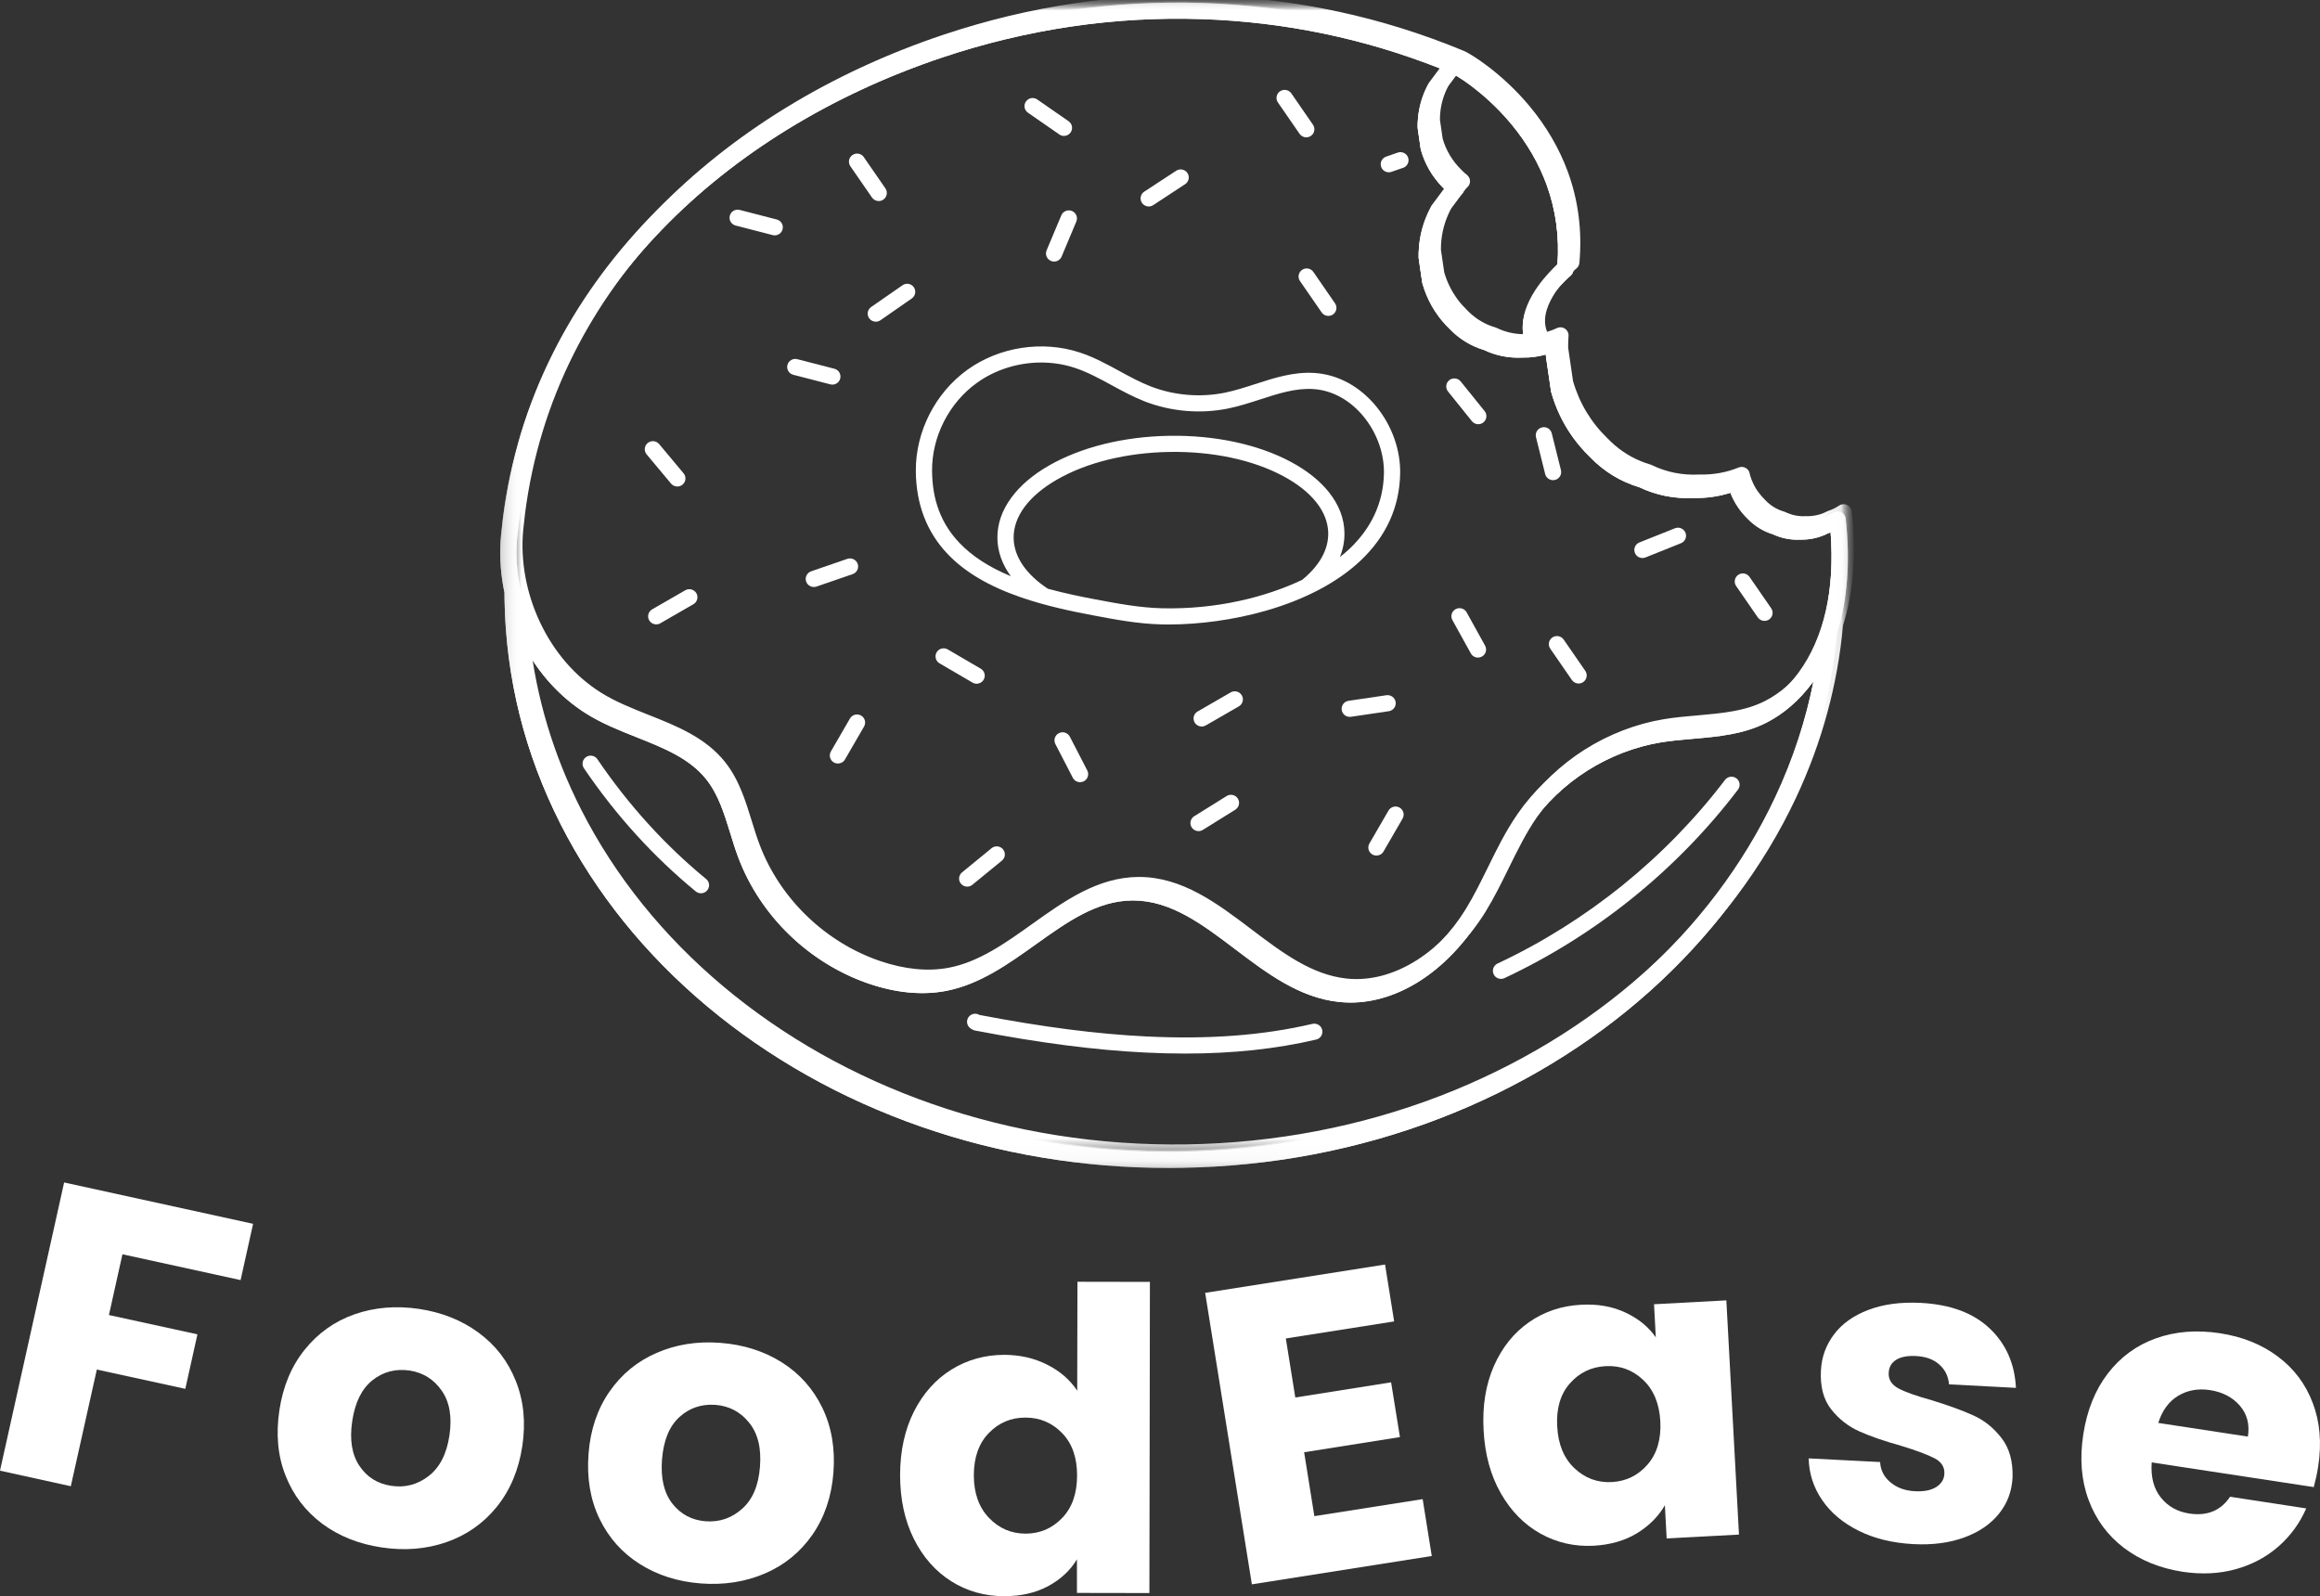 <svg width="109" height="75" viewBox="0 0 109 75" fill="none" xmlns="http://www.w3.org/2000/svg">
<rect x="0" y="0" width="109" height="75" fill="#333333" stroke="none"/>
<mask id="mask0_167_2533" style="mask-type:luminance" maskUnits="userSpaceOnUse" x="23" y="0" width="64" height="55">
<path d="M23.462 0H86.943V54.83H23.462V0Z" fill="white"/>
</mask>
<g mask="url(#mask0_167_2533)">
<path d="M23.702 27.851C23.702 27.96 23.703 28.069 23.705 28.177C23.764 31.855 24.654 35.41 26.347 38.741C27.161 40.341 28.16 41.88 29.318 43.317C30.464 44.739 31.777 46.071 33.216 47.278C34.654 48.484 36.234 49.575 37.909 50.52C39.599 51.474 41.404 52.286 43.271 52.937C46.973 54.226 50.883 54.88 54.901 54.88C55.097 54.88 55.294 54.878 55.491 54.874C59.717 54.808 63.806 54.026 67.644 52.551C69.488 51.842 71.266 50.972 72.925 49.965C74.569 48.967 76.113 47.828 77.511 46.576C78.912 45.324 80.18 43.95 81.278 42.493C82.391 41.021 83.34 39.45 84.102 37.825C85.319 35.228 86.057 32.517 86.308 29.733C86.797 28.191 86.938 26.38 86.714 24.374C86.699 24.241 86.615 24.125 86.492 24.07C86.37 24.015 86.228 24.028 86.117 24.104C85.991 24.191 85.851 24.263 85.704 24.318C85.694 24.322 85.682 24.327 85.67 24.331C85.653 24.337 85.636 24.343 85.618 24.349C85.618 24.349 85.618 24.349 85.617 24.35C85.612 24.352 85.608 24.353 85.602 24.355C85.587 24.36 85.573 24.366 85.558 24.375C85.332 24.493 85.1 24.564 84.849 24.589C84.766 24.598 84.681 24.6 84.594 24.599C84.585 24.599 84.575 24.599 84.566 24.599C84.217 24.617 83.9 24.553 83.594 24.406C83.575 24.396 83.555 24.389 83.534 24.383C83.197 24.284 82.911 24.11 82.662 23.851C82.66 23.85 82.659 23.848 82.657 23.847C82.656 23.845 82.654 23.844 82.653 23.842C82.592 23.783 82.536 23.725 82.484 23.664C82.362 23.524 82.257 23.377 82.17 23.221C82.17 23.22 82.168 23.22 82.168 23.22C82.144 23.175 82.121 23.131 82.099 23.086C82.096 23.08 82.094 23.074 82.091 23.068C82.029 22.937 81.975 22.8 81.932 22.654L81.927 22.609C81.922 22.581 81.915 22.553 81.904 22.526C81.873 22.445 81.814 22.378 81.738 22.335C81.636 22.276 81.513 22.269 81.403 22.313C80.835 22.546 80.223 22.656 79.585 22.643C79.576 22.643 79.566 22.643 79.557 22.643C78.768 22.684 78.015 22.535 77.321 22.198C77.302 22.188 77.281 22.18 77.262 22.174C76.639 21.992 76.076 21.687 75.583 21.265C75.469 21.166 75.359 21.063 75.254 20.953C75.251 20.95 75.247 20.947 75.244 20.944C74.467 20.192 73.921 19.286 73.623 18.253L73.585 17.991L73.393 16.68C73.392 16.523 73.398 16.366 73.407 16.211C73.408 16.185 73.411 16.16 73.413 16.133C73.422 16.018 73.377 15.907 73.294 15.829C73.285 15.821 73.278 15.814 73.269 15.807C73.261 15.802 73.255 15.796 73.248 15.792C73.241 15.787 73.233 15.783 73.226 15.779C73.216 15.771 73.204 15.765 73.192 15.761C73.189 15.759 73.184 15.758 73.181 15.757C73.177 15.754 73.171 15.752 73.165 15.749C73.164 15.749 73.161 15.748 73.159 15.746C73.144 15.742 73.128 15.737 73.113 15.734C73.113 15.734 73.112 15.734 73.11 15.733C73.03 15.717 72.944 15.726 72.867 15.762C72.738 15.824 72.605 15.876 72.468 15.917C72.448 15.923 72.425 15.929 72.404 15.935C72.329 15.751 72.298 15.556 72.308 15.35C72.338 14.742 72.728 14.133 73.049 13.729C73.416 13.269 73.783 12.96 73.786 12.958C73.865 12.893 73.912 12.801 73.921 12.701C74.058 11.211 73.874 9.77 73.379 8.416C72.977 7.323 72.373 6.287 71.583 5.336C70.287 3.777 68.815 2.867 68.493 2.736C68.493 2.736 68.493 2.736 68.492 2.736C64.68 1.153 60.644 0.28 56.496 0.141C52.293 -8.45641e-06 48.097 0.62 44.025 1.984C38.719 3.76 34.053 6.629 30.531 10.279C28.663 12.216 27.133 14.358 25.985 16.646C24.771 19.066 23.979 21.656 23.632 24.35C23.598 24.622 23.567 24.904 23.54 25.182C23.464 25.971 23.502 26.78 23.65 27.592C23.666 27.678 23.684 27.765 23.702 27.851ZM83.409 37.506C82.669 39.084 81.747 40.609 80.668 42.038C79.597 43.457 78.364 44.794 77.001 46.013C75.637 47.233 74.13 48.346 72.526 49.319C70.905 50.3 69.171 51.151 67.368 51.845C63.615 53.287 59.615 54.051 55.479 54.117C51.344 54.182 47.321 53.545 43.524 52.221C41.699 51.587 39.937 50.792 38.286 49.862C36.652 48.939 35.111 47.876 33.709 46.7C32.306 45.524 31.029 44.227 29.914 42.843C28.789 41.448 27.819 39.952 27.029 38.399C25.72 35.825 24.907 33.115 24.603 30.316C25.319 31.66 26.326 32.764 27.535 33.525C28.27 33.989 29.094 34.317 29.892 34.634C31.177 35.145 32.39 35.626 33.182 36.618C33.747 37.328 34.018 38.209 34.308 39.142C34.426 39.528 34.549 39.927 34.694 40.311C35.202 41.654 36.032 42.907 37.098 43.934C38.164 44.963 39.45 45.752 40.814 46.217C42.111 46.659 43.334 46.773 44.449 46.56C46.028 46.257 47.364 45.301 48.656 44.379C50.136 43.322 51.534 42.322 53.202 42.31C53.212 42.31 53.221 42.31 53.231 42.31C55.006 42.31 56.48 43.425 58.038 44.605C59.512 45.721 61.036 46.875 62.894 47.077C63.078 47.097 63.264 47.108 63.449 47.108C64.548 47.108 65.668 46.757 66.723 46.082C67.796 45.393 68.787 44.365 69.512 43.188C69.918 42.528 70.262 41.829 70.594 41.153C70.994 40.338 71.408 39.494 71.924 38.745C72.609 37.753 73.525 36.877 74.575 36.212C75.623 35.546 76.81 35.089 78.005 34.888C78.506 34.804 79.034 34.759 79.544 34.715C80.711 34.613 81.918 34.507 83 33.952C83.811 33.537 84.545 32.9 85.123 32.111C85.156 32.065 85.188 32.019 85.221 31.974C84.853 33.864 84.25 35.713 83.409 37.506ZM68.333 3.621C68.357 3.596 68.379 3.573 68.403 3.548C68.575 3.651 68.847 3.827 69.19 4.088C69.656 4.444 70.351 5.039 71.023 5.854C71.751 6.736 72.304 7.693 72.67 8.701C73.104 9.896 73.273 11.168 73.174 12.484C72.784 12.839 71.61 14.012 71.544 15.31C71.533 15.567 71.562 15.811 71.633 16.044C71.598 16.044 71.562 16.044 71.527 16.044C71.518 16.044 71.507 16.044 71.499 16.044C70.98 16.072 70.486 15.973 70.031 15.752C70.011 15.742 69.992 15.734 69.971 15.729C69.845 15.692 69.724 15.648 69.605 15.596C69.406 15.508 69.218 15.399 69.042 15.268C68.982 15.225 68.926 15.18 68.87 15.131C68.819 15.088 68.77 15.044 68.723 14.997C68.699 14.975 68.675 14.95 68.653 14.926C68.65 14.923 68.647 14.92 68.644 14.918C68.483 14.761 68.337 14.597 68.207 14.423C67.921 14.039 67.707 13.609 67.571 13.141L67.56 13.069L67.417 12.082C67.412 11.501 67.529 10.943 67.762 10.419C67.769 10.403 67.777 10.387 67.784 10.37C67.786 10.366 67.787 10.362 67.789 10.359C67.823 10.285 67.86 10.213 67.897 10.141L68.29 9.614L68.573 9.233C68.581 9.225 68.587 9.218 68.594 9.21C68.595 9.209 68.595 9.209 68.595 9.207C68.597 9.207 68.597 9.207 68.597 9.206C68.621 9.182 68.646 9.156 68.672 9.129C68.711 9.091 68.739 9.046 68.758 8.997C68.772 8.96 68.781 8.922 68.782 8.882C68.784 8.869 68.784 8.856 68.782 8.841C68.781 8.814 68.776 8.788 68.77 8.763C68.75 8.686 68.704 8.619 68.641 8.567C68.557 8.499 68.474 8.424 68.397 8.343C68.395 8.342 68.392 8.34 68.391 8.338C68.389 8.336 68.389 8.336 68.388 8.335C67.964 7.924 67.664 7.431 67.5 6.867L67.457 6.571L67.371 5.982C67.368 5.519 67.457 5.074 67.636 4.655C67.648 4.627 67.661 4.599 67.673 4.571C67.703 4.507 67.734 4.444 67.768 4.382L68.333 3.621ZM24.299 25.253C24.326 24.983 24.356 24.711 24.39 24.446C24.726 21.837 25.493 19.326 26.669 16.984C27.782 14.766 29.266 12.686 31.083 10.805C34.518 7.241 39.079 4.44 44.27 2.701C48.254 1.367 52.36 0.761 56.471 0.898C60.338 1.027 64.106 1.809 67.679 3.225L67.136 3.954C67.126 3.967 67.117 3.983 67.108 3.998C66.895 4.39 66.749 4.802 66.672 5.23C66.665 5.273 66.657 5.315 66.65 5.358C66.619 5.573 66.604 5.792 66.607 6.016C66.607 6.032 66.609 6.049 66.612 6.065L66.748 7.001C66.749 7.017 66.754 7.033 66.758 7.05C66.945 7.706 67.28 8.286 67.753 8.776C67.784 8.809 67.817 8.841 67.85 8.873C67.859 8.881 67.866 8.89 67.873 8.897L67.267 9.712C67.257 9.727 67.248 9.742 67.239 9.758C67.139 9.941 67.052 10.127 66.978 10.317C66.754 10.889 66.646 11.492 66.653 12.116C66.653 12.132 66.654 12.149 66.657 12.165L66.819 13.275C66.821 13.291 66.825 13.307 66.829 13.323C66.858 13.426 66.89 13.526 66.926 13.625C67.173 14.32 67.569 14.934 68.106 15.455C68.563 15.927 69.107 16.261 69.725 16.447C70.286 16.713 70.891 16.833 71.525 16.802C71.906 16.808 72.275 16.76 72.63 16.659C72.63 16.678 72.63 16.696 72.631 16.713C72.631 16.73 72.633 16.747 72.634 16.763L72.871 18.387C72.873 18.403 72.877 18.419 72.882 18.436C73.09 19.167 73.408 19.843 73.831 20.452C73.917 20.574 74.006 20.695 74.098 20.811C74.145 20.87 74.193 20.928 74.242 20.985C74.387 21.157 74.543 21.322 74.707 21.481C75.358 22.155 76.133 22.629 77.014 22.893C77.815 23.274 78.679 23.446 79.584 23.401C80.177 23.411 80.752 23.33 81.299 23.156C81.479 23.619 81.753 24.029 82.115 24.38C82.447 24.723 82.841 24.964 83.288 25.101C83.695 25.292 84.133 25.379 84.592 25.357C85.051 25.363 85.487 25.264 85.887 25.06C85.927 25.045 85.968 25.03 86.008 25.015C86.22 27.736 85.704 30.026 84.505 31.665C83.996 32.359 83.356 32.917 82.65 33.279C81.701 33.765 80.62 33.859 79.477 33.959C78.952 34.005 78.408 34.052 77.877 34.141C76.583 34.357 75.299 34.853 74.163 35.573C73.029 36.293 72.037 37.242 71.295 38.317C70.747 39.112 70.32 39.98 69.908 40.821C69.583 41.482 69.248 42.163 68.861 42.792C68.194 43.875 67.288 44.817 66.308 45.446C65.225 46.139 64.075 46.444 62.977 46.325C61.331 46.145 59.956 45.104 58.501 44.002C56.91 42.798 55.264 41.552 53.231 41.552C53.22 41.552 53.208 41.552 53.196 41.552C51.285 41.566 49.722 42.683 48.209 43.763C46.985 44.639 45.718 45.544 44.304 45.815C43.322 46.004 42.231 45.898 41.061 45.5C39.803 45.072 38.616 44.342 37.63 43.391C36.644 42.44 35.878 41.283 35.411 40.046C35.273 39.683 35.153 39.294 35.037 38.92C34.74 37.961 34.435 36.968 33.781 36.148C32.863 34.997 31.498 34.454 30.175 33.93C29.41 33.625 28.62 33.312 27.944 32.885C26.735 32.124 25.748 30.982 25.087 29.58C24.443 28.216 24.163 26.679 24.299 25.253Z" fill="white"/>
</g>
<mask id="mask1_167_2533" style="mask-type:luminance" maskUnits="userSpaceOnUse" x="23" y="0" width="64" height="55">
<path d="M23.462 0H86.943V54.83H23.462V0Z" fill="white"/>
</mask>
<g mask="url(#mask1_167_2533)">
<path d="M23.702 27.851C23.702 27.96 23.703 28.069 23.705 28.177C23.764 31.855 24.654 35.41 26.347 38.741C27.161 40.341 28.16 41.88 29.318 43.317C30.464 44.739 31.777 46.071 33.216 47.278C34.654 48.484 36.234 49.575 37.909 50.52C39.599 51.474 41.404 52.286 43.271 52.937C46.973 54.226 50.883 54.88 54.901 54.88C55.097 54.88 55.294 54.878 55.491 54.874C59.717 54.808 63.806 54.026 67.644 52.551C69.488 51.842 71.266 50.972 72.925 49.965C74.569 48.967 76.113 47.828 77.511 46.576C78.912 45.324 80.18 43.95 81.278 42.493C82.391 41.021 83.34 39.45 84.102 37.825C85.319 35.228 86.057 32.517 86.308 29.733C86.797 28.191 86.938 26.38 86.714 24.374C86.699 24.241 86.615 24.125 86.492 24.07C86.37 24.015 86.228 24.028 86.117 24.104C85.991 24.191 85.851 24.263 85.704 24.318C85.694 24.322 85.682 24.327 85.67 24.331C85.653 24.337 85.636 24.343 85.618 24.349C85.618 24.349 85.618 24.349 85.617 24.35C85.612 24.352 85.608 24.353 85.602 24.355C85.587 24.36 85.573 24.366 85.558 24.375C85.332 24.493 85.1 24.564 84.849 24.589C84.766 24.598 84.681 24.6 84.594 24.599C84.585 24.599 84.575 24.599 84.566 24.599C84.217 24.617 83.9 24.553 83.594 24.406C83.575 24.396 83.555 24.389 83.534 24.383C83.197 24.284 82.911 24.11 82.662 23.851C82.66 23.85 82.659 23.848 82.657 23.847C82.656 23.845 82.654 23.844 82.653 23.842C82.592 23.783 82.536 23.725 82.484 23.664C82.362 23.524 82.257 23.377 82.17 23.221C82.17 23.22 82.168 23.22 82.168 23.22C82.144 23.175 82.121 23.131 82.099 23.086C82.096 23.08 82.094 23.074 82.091 23.068C82.029 22.937 81.975 22.8 81.932 22.654L81.927 22.609C81.922 22.581 81.915 22.553 81.904 22.526C81.873 22.445 81.814 22.378 81.738 22.335C81.636 22.276 81.513 22.269 81.403 22.313C80.835 22.546 80.223 22.656 79.585 22.643C79.576 22.643 79.566 22.643 79.557 22.643C78.768 22.684 78.015 22.535 77.321 22.198C77.302 22.188 77.281 22.18 77.262 22.174C76.639 21.992 76.076 21.687 75.583 21.265C75.469 21.166 75.359 21.063 75.254 20.953C75.251 20.95 75.247 20.947 75.244 20.944C74.467 20.192 73.921 19.286 73.623 18.253L73.585 17.991L73.393 16.68C73.392 16.523 73.398 16.366 73.407 16.211C73.408 16.185 73.411 16.16 73.413 16.133C73.422 16.018 73.377 15.907 73.294 15.829C73.285 15.821 73.278 15.814 73.269 15.807C73.261 15.802 73.255 15.796 73.248 15.792C73.241 15.787 73.233 15.783 73.226 15.779C73.216 15.771 73.204 15.765 73.192 15.761C73.189 15.759 73.184 15.758 73.181 15.757C73.177 15.754 73.171 15.752 73.165 15.749C73.164 15.749 73.161 15.748 73.159 15.746C73.144 15.742 73.128 15.737 73.113 15.734C73.113 15.734 73.112 15.734 73.11 15.733C73.03 15.717 72.944 15.726 72.867 15.762C72.738 15.824 72.605 15.876 72.468 15.917C72.448 15.923 72.425 15.929 72.404 15.935C72.329 15.751 72.298 15.556 72.308 15.35C72.338 14.742 72.728 14.133 73.049 13.729C73.416 13.269 73.783 12.96 73.786 12.958C73.865 12.893 73.912 12.801 73.921 12.701C74.058 11.211 73.874 9.77 73.379 8.416C72.977 7.323 72.373 6.287 71.583 5.336C70.287 3.777 68.815 2.867 68.493 2.736C68.493 2.736 68.493 2.736 68.492 2.736C64.68 1.153 60.644 0.28 56.496 0.141C52.293 -8.45641e-06 48.097 0.62 44.025 1.984C38.719 3.76 34.053 6.629 30.531 10.279C28.663 12.216 27.133 14.358 25.985 16.646C24.771 19.066 23.979 21.656 23.632 24.35C23.598 24.622 23.567 24.904 23.54 25.182C23.464 25.971 23.502 26.78 23.65 27.592C23.666 27.678 23.684 27.765 23.702 27.851ZM83.409 37.506C82.669 39.084 81.747 40.609 80.668 42.038C79.597 43.457 78.364 44.794 77.001 46.013C75.637 47.233 74.13 48.346 72.526 49.319C70.905 50.3 69.171 51.151 67.368 51.845C63.615 53.287 59.615 54.051 55.479 54.117C51.344 54.182 47.321 53.545 43.524 52.221C41.699 51.587 39.937 50.792 38.286 49.862C36.652 48.939 35.111 47.876 33.709 46.7C32.306 45.524 31.029 44.227 29.914 42.843C28.789 41.448 27.819 39.952 27.029 38.399C25.72 35.825 24.907 33.115 24.603 30.316C25.319 31.66 26.326 32.764 27.535 33.525C28.27 33.989 29.094 34.317 29.892 34.634C31.177 35.145 32.39 35.626 33.182 36.618C33.747 37.328 34.018 38.209 34.308 39.142C34.426 39.528 34.549 39.927 34.694 40.311C35.202 41.654 36.032 42.907 37.098 43.934C38.164 44.963 39.45 45.752 40.814 46.217C42.111 46.659 43.334 46.773 44.449 46.56C46.028 46.257 47.364 45.301 48.656 44.379C50.136 43.322 51.534 42.322 53.202 42.31C53.212 42.31 53.221 42.31 53.231 42.31C55.006 42.31 56.48 43.425 58.038 44.605C59.512 45.721 61.036 46.875 62.894 47.077C63.078 47.097 63.264 47.108 63.449 47.108C64.548 47.108 65.668 46.757 66.723 46.082C67.796 45.393 68.787 44.365 69.512 43.188C69.918 42.528 70.262 41.829 70.594 41.153C70.994 40.338 71.408 39.494 71.924 38.745C72.609 37.753 73.525 36.877 74.575 36.212C75.623 35.546 76.81 35.089 78.005 34.888C78.506 34.804 79.034 34.759 79.544 34.715C80.711 34.613 81.918 34.507 83 33.952C83.811 33.537 84.545 32.9 85.123 32.111C85.156 32.065 85.188 32.019 85.221 31.974C84.853 33.864 84.25 35.713 83.409 37.506ZM68.333 3.621C68.357 3.596 68.379 3.573 68.403 3.548C68.575 3.651 68.847 3.827 69.19 4.088C69.656 4.444 70.351 5.039 71.023 5.854C71.751 6.736 72.304 7.693 72.67 8.701C73.104 9.896 73.273 11.168 73.174 12.484C72.784 12.839 71.61 14.012 71.544 15.31C71.533 15.567 71.562 15.811 71.633 16.044C71.598 16.044 71.562 16.044 71.527 16.044C71.518 16.044 71.507 16.044 71.499 16.044C70.98 16.072 70.486 15.973 70.031 15.752C70.011 15.742 69.992 15.734 69.971 15.729C69.845 15.692 69.724 15.648 69.605 15.596C69.406 15.508 69.218 15.399 69.042 15.268C68.982 15.225 68.926 15.18 68.87 15.131C68.819 15.088 68.77 15.044 68.723 14.997C68.699 14.975 68.675 14.95 68.653 14.926C68.65 14.923 68.647 14.92 68.644 14.918C68.483 14.761 68.337 14.597 68.207 14.423C67.921 14.039 67.707 13.609 67.571 13.141L67.56 13.069L67.417 12.082C67.412 11.501 67.529 10.943 67.762 10.419C67.769 10.403 67.777 10.387 67.784 10.37C67.786 10.366 67.787 10.362 67.789 10.359C67.823 10.285 67.86 10.213 67.897 10.141L68.29 9.614L68.573 9.233C68.581 9.225 68.587 9.218 68.594 9.21C68.595 9.209 68.595 9.209 68.595 9.207C68.597 9.207 68.597 9.207 68.597 9.206C68.621 9.182 68.646 9.156 68.672 9.129C68.711 9.091 68.739 9.046 68.758 8.997C68.772 8.96 68.781 8.922 68.782 8.882C68.784 8.869 68.784 8.856 68.782 8.841C68.781 8.814 68.776 8.788 68.77 8.763C68.75 8.686 68.704 8.619 68.641 8.567C68.557 8.499 68.474 8.424 68.397 8.343C68.395 8.342 68.392 8.34 68.391 8.338C68.389 8.336 68.389 8.336 68.388 8.335C67.964 7.924 67.664 7.431 67.5 6.867L67.457 6.571L67.371 5.982C67.368 5.519 67.457 5.074 67.636 4.655C67.648 4.627 67.661 4.599 67.673 4.571C67.703 4.507 67.734 4.444 67.768 4.382L68.333 3.621ZM24.299 25.253C24.326 24.983 24.356 24.711 24.39 24.446C24.726 21.837 25.493 19.326 26.669 16.984C27.782 14.766 29.266 12.686 31.083 10.805C34.518 7.241 39.079 4.44 44.27 2.701C48.254 1.367 52.36 0.761 56.471 0.898C60.338 1.027 64.106 1.809 67.679 3.225L67.136 3.954C67.126 3.967 67.117 3.983 67.108 3.998C66.895 4.39 66.749 4.802 66.672 5.23C66.665 5.273 66.657 5.315 66.65 5.358C66.619 5.573 66.604 5.792 66.607 6.016C66.607 6.032 66.609 6.049 66.612 6.065L66.748 7.001C66.749 7.017 66.754 7.033 66.758 7.05C66.945 7.706 67.28 8.286 67.753 8.776C67.784 8.809 67.817 8.841 67.85 8.873C67.859 8.881 67.866 8.89 67.873 8.897L67.267 9.712C67.257 9.727 67.248 9.742 67.239 9.758C67.139 9.941 67.052 10.127 66.978 10.317C66.754 10.889 66.646 11.492 66.653 12.116C66.653 12.132 66.654 12.149 66.657 12.165L66.819 13.275C66.821 13.291 66.825 13.307 66.829 13.323C66.858 13.426 66.89 13.526 66.926 13.625C67.173 14.32 67.569 14.934 68.106 15.455C68.563 15.927 69.107 16.261 69.725 16.447C70.286 16.713 70.891 16.833 71.525 16.802C71.906 16.808 72.275 16.76 72.63 16.659C72.63 16.678 72.63 16.696 72.631 16.713C72.631 16.73 72.633 16.747 72.634 16.763L72.871 18.387C72.873 18.403 72.877 18.419 72.882 18.436C73.09 19.167 73.408 19.843 73.831 20.452C73.917 20.574 74.006 20.695 74.098 20.811C74.145 20.87 74.193 20.928 74.242 20.985C74.387 21.157 74.543 21.322 74.707 21.481C75.358 22.155 76.133 22.629 77.014 22.893C77.815 23.274 78.679 23.446 79.584 23.401C80.177 23.411 80.752 23.33 81.299 23.156C81.479 23.619 81.753 24.029 82.115 24.38C82.447 24.723 82.841 24.964 83.288 25.101C83.695 25.292 84.133 25.379 84.592 25.357C85.051 25.363 85.487 25.264 85.887 25.06C85.927 25.045 85.968 25.03 86.008 25.015C86.22 27.736 85.704 30.026 84.505 31.665C83.996 32.359 83.356 32.917 82.65 33.279C81.701 33.765 80.62 33.859 79.477 33.959C78.952 34.005 78.408 34.052 77.877 34.141C76.583 34.357 75.299 34.853 74.163 35.573C73.029 36.293 72.037 37.242 71.295 38.317C70.747 39.112 70.32 39.98 69.908 40.821C69.583 41.482 69.248 42.163 68.861 42.792C68.194 43.875 67.288 44.817 66.308 45.446C65.225 46.139 64.075 46.444 62.977 46.325C61.331 46.145 59.956 45.104 58.501 44.002C56.91 42.798 55.264 41.552 53.231 41.552C53.22 41.552 53.208 41.552 53.196 41.552C51.285 41.566 49.722 42.683 48.209 43.763C46.985 44.639 45.718 45.544 44.304 45.815C43.322 46.004 42.231 45.898 41.061 45.5C39.803 45.072 38.616 44.342 37.63 43.391C36.644 42.44 35.878 41.283 35.411 40.046C35.273 39.683 35.153 39.294 35.037 38.92C34.74 37.961 34.435 36.968 33.781 36.148C32.863 34.997 31.498 34.454 30.175 33.93C29.41 33.625 28.62 33.312 27.944 32.885C26.735 32.124 25.748 30.982 25.087 29.58C24.443 28.216 24.163 26.679 24.299 25.253Z" fill="white"/>
<mask id="mask2_167_2533" style="mask-type:luminance" maskUnits="userSpaceOnUse" x="23" y="-1" width="64" height="56">
<path d="M23.459 -0.063H86.94V54.767H23.459V-0.063Z" fill="white"/>
</mask>
<g mask="url(#mask2_167_2533)">
<path d="M23.699 27.787C23.699 27.896 23.701 28.005 23.702 28.114C23.762 31.791 24.651 35.346 26.344 38.677C27.158 40.278 28.158 41.817 29.316 43.254C30.462 44.676 31.774 46.008 33.214 47.215C34.652 48.421 36.231 49.511 37.907 50.456C39.597 51.41 41.401 52.223 43.268 52.874C46.971 54.163 50.88 54.817 54.899 54.817C55.094 54.817 55.291 54.815 55.489 54.811C59.714 54.745 63.804 53.963 67.641 52.488C69.486 51.778 71.263 50.908 72.922 49.902C74.567 48.904 76.11 47.764 77.508 46.513C78.91 45.26 80.177 43.887 81.276 42.43C82.388 40.958 83.337 39.387 84.099 37.762C85.317 35.165 86.055 32.454 86.305 29.67C86.795 28.127 86.936 26.317 86.712 24.311C86.697 24.178 86.612 24.062 86.489 24.007C86.368 23.951 86.225 23.965 86.114 24.041C85.988 24.128 85.849 24.2 85.702 24.255C85.692 24.259 85.68 24.263 85.668 24.268C85.65 24.274 85.634 24.28 85.616 24.285C85.616 24.285 85.616 24.285 85.615 24.287C85.61 24.288 85.606 24.29 85.6 24.291C85.585 24.297 85.57 24.303 85.555 24.312C85.33 24.43 85.097 24.5 84.847 24.525C84.763 24.534 84.679 24.537 84.591 24.536C84.582 24.536 84.572 24.536 84.563 24.536C84.215 24.553 83.897 24.49 83.592 24.343C83.573 24.333 83.552 24.325 83.531 24.319C83.195 24.221 82.909 24.047 82.659 23.788C82.658 23.787 82.656 23.785 82.655 23.784C82.653 23.782 82.652 23.781 82.651 23.779C82.59 23.72 82.533 23.661 82.481 23.601C82.36 23.461 82.255 23.314 82.167 23.158C82.167 23.156 82.166 23.156 82.166 23.156C82.142 23.112 82.118 23.068 82.096 23.023C82.093 23.017 82.092 23.011 82.089 23.005C82.026 22.874 81.973 22.737 81.93 22.591L81.924 22.546C81.92 22.518 81.912 22.49 81.902 22.463C81.871 22.382 81.811 22.314 81.736 22.272C81.633 22.213 81.51 22.206 81.401 22.25C80.833 22.482 80.22 22.593 79.583 22.579C79.574 22.579 79.564 22.579 79.555 22.579C78.766 22.621 78.013 22.472 77.319 22.135C77.299 22.125 77.279 22.117 77.259 22.111C76.637 21.929 76.073 21.624 75.581 21.202C75.467 21.103 75.357 21 75.252 20.89C75.249 20.887 75.244 20.884 75.241 20.881C74.465 20.128 73.919 19.223 73.621 18.19L73.582 17.928L73.391 16.616C73.389 16.46 73.395 16.303 73.404 16.148C73.406 16.122 73.409 16.097 73.41 16.07C73.419 15.955 73.375 15.843 73.292 15.765C73.283 15.758 73.275 15.751 73.266 15.743C73.259 15.739 73.253 15.733 73.246 15.729C73.238 15.724 73.231 15.72 73.223 15.715C73.213 15.708 73.201 15.702 73.189 15.698C73.186 15.696 73.182 15.695 73.179 15.693C73.174 15.69 73.169 15.689 73.163 15.686C73.161 15.686 73.158 15.684 73.157 15.683C73.142 15.679 73.126 15.674 73.111 15.671C73.111 15.671 73.109 15.671 73.108 15.67C73.028 15.653 72.942 15.662 72.865 15.699C72.736 15.761 72.602 15.812 72.466 15.854C72.445 15.86 72.423 15.866 72.402 15.871C72.326 15.687 72.295 15.493 72.306 15.287C72.335 14.679 72.725 14.07 73.047 13.666C73.413 13.206 73.781 12.896 73.784 12.895C73.862 12.83 73.91 12.738 73.919 12.637C74.055 11.148 73.871 9.707 73.376 8.352C72.974 7.26 72.371 6.224 71.581 5.273C70.285 3.714 68.812 2.804 68.491 2.673C68.491 2.673 68.491 2.673 68.489 2.673C64.677 1.089 60.641 0.216 56.494 0.078C52.291 -0.063 48.094 0.556 44.023 1.921C38.716 3.696 34.05 6.565 30.529 10.216C28.66 12.153 27.13 14.295 25.983 16.582C24.768 19.002 23.977 21.593 23.63 24.287C23.596 24.559 23.564 24.84 23.538 25.119C23.462 25.908 23.499 26.717 23.647 27.528C23.664 27.615 23.681 27.702 23.699 27.787ZM83.407 37.442C82.667 39.02 81.745 40.545 80.665 41.975C79.595 43.394 78.361 44.73 76.998 45.949C75.634 47.169 74.128 48.282 72.524 49.255C70.903 50.237 69.168 51.088 67.365 51.781C63.612 53.224 59.612 53.988 55.477 54.054C51.342 54.119 47.319 53.482 43.522 52.158C41.697 51.524 39.935 50.729 38.283 49.799C36.649 48.876 35.109 47.813 33.706 46.637C32.303 45.461 31.027 44.164 29.912 42.78C28.786 41.385 27.817 39.889 27.026 38.336C25.717 35.761 24.905 33.051 24.601 30.253C25.317 31.597 26.324 32.701 27.532 33.462C28.267 33.926 29.092 34.254 29.89 34.571C31.175 35.081 32.388 35.563 33.18 36.555C33.745 37.264 34.016 38.146 34.305 39.079C34.424 39.465 34.547 39.864 34.692 40.248C35.199 41.591 36.029 42.843 37.096 43.871C38.162 44.9 39.447 45.689 40.811 46.154C42.109 46.595 43.332 46.71 44.447 46.497C46.026 46.194 47.362 45.238 48.653 44.315C50.133 43.258 51.531 42.259 53.199 42.247C53.21 42.247 53.219 42.247 53.229 42.247C55.004 42.247 56.478 43.361 58.036 44.542C59.51 45.658 61.034 46.812 62.892 47.014C63.076 47.034 63.261 47.044 63.446 47.044C64.545 47.044 65.666 46.694 66.72 46.018C67.794 45.33 68.784 44.302 69.509 43.124C69.915 42.465 70.26 41.766 70.592 41.09C70.992 40.275 71.406 39.431 71.922 38.682C72.607 37.69 73.523 36.814 74.573 36.148C75.621 35.483 76.807 35.025 78.002 34.825C78.503 34.741 79.031 34.696 79.541 34.651C80.708 34.55 81.915 34.444 82.998 33.889C83.809 33.474 84.543 32.836 85.121 32.047C85.153 32.002 85.186 31.956 85.219 31.91C84.851 33.801 84.247 35.65 83.407 37.442ZM68.331 3.558C68.354 3.533 68.376 3.509 68.4 3.484C68.572 3.587 68.845 3.764 69.188 4.025C69.653 4.381 70.349 4.975 71.02 5.791C71.748 6.673 72.301 7.63 72.667 8.638C73.102 9.833 73.271 11.105 73.172 12.421C72.782 12.776 71.607 13.949 71.542 15.247C71.53 15.503 71.56 15.748 71.631 15.98C71.595 15.98 71.56 15.98 71.524 15.98C71.515 15.98 71.505 15.98 71.496 15.98C70.977 16.008 70.483 15.91 70.028 15.689C70.009 15.679 69.99 15.671 69.969 15.665C69.843 15.629 69.721 15.584 69.603 15.533C69.404 15.444 69.216 15.336 69.039 15.205C68.98 15.162 68.924 15.116 68.867 15.068C68.817 15.025 68.768 14.981 68.72 14.934C68.697 14.912 68.673 14.887 68.651 14.863C68.648 14.86 68.645 14.857 68.642 14.854C68.48 14.698 68.335 14.533 68.204 14.36C67.918 13.975 67.705 13.546 67.568 13.078L67.558 13.005L67.414 12.019C67.41 11.438 67.527 10.88 67.76 10.356C67.767 10.339 67.775 10.323 67.782 10.307C67.783 10.303 67.785 10.298 67.786 10.295C67.82 10.222 67.858 10.15 67.895 10.078L68.287 9.551L68.571 9.169C68.578 9.162 68.584 9.155 68.591 9.147C68.593 9.146 68.593 9.146 68.593 9.144C68.594 9.144 68.594 9.144 68.594 9.143C68.618 9.119 68.643 9.093 68.67 9.066C68.709 9.028 68.737 8.982 68.756 8.934C68.769 8.897 68.778 8.859 68.78 8.819C68.781 8.806 68.781 8.792 68.78 8.778C68.778 8.751 68.774 8.725 68.768 8.7C68.747 8.623 68.701 8.555 68.639 8.504C68.554 8.436 68.471 8.361 68.394 8.28C68.393 8.279 68.39 8.277 68.388 8.274C68.387 8.273 68.387 8.273 68.385 8.271C67.961 7.861 67.662 7.368 67.497 6.804L67.454 6.508L67.368 5.919C67.365 5.455 67.454 5.011 67.634 4.591C67.645 4.563 67.659 4.535 67.671 4.507C67.7 4.444 67.731 4.381 67.766 4.319L68.331 3.558ZM24.297 25.189C24.323 24.92 24.353 24.648 24.387 24.383C24.724 21.774 25.49 19.263 26.666 16.921C27.78 14.703 29.264 12.623 31.08 10.741C34.516 7.178 39.077 4.376 44.267 2.638C48.252 1.304 52.357 0.698 56.469 0.835C60.336 0.964 64.103 1.746 67.677 3.162L67.134 3.891C67.124 3.904 67.115 3.92 67.106 3.935C66.892 4.326 66.747 4.738 66.67 5.167C66.662 5.21 66.655 5.252 66.648 5.295C66.617 5.51 66.602 5.729 66.605 5.953C66.605 5.969 66.606 5.985 66.609 6.001L66.746 6.938C66.747 6.954 66.751 6.97 66.756 6.986C66.943 7.643 67.278 8.223 67.751 8.713C67.782 8.745 67.814 8.778 67.847 8.81C67.856 8.817 67.863 8.826 67.871 8.834L67.264 9.649C67.254 9.664 67.245 9.679 67.236 9.695C67.137 9.877 67.049 10.064 66.975 10.254C66.751 10.825 66.643 11.429 66.651 12.053C66.651 12.069 66.652 12.085 66.655 12.101L66.817 13.211C66.818 13.228 66.823 13.244 66.827 13.26C66.855 13.363 66.888 13.463 66.923 13.562C67.171 14.257 67.567 14.87 68.104 15.392C68.56 15.864 69.105 16.198 69.723 16.384C70.283 16.65 70.888 16.769 71.523 16.738C71.904 16.744 72.273 16.697 72.627 16.596C72.627 16.615 72.627 16.632 72.629 16.65C72.629 16.666 72.63 16.684 72.632 16.7L72.869 18.324C72.871 18.34 72.875 18.356 72.879 18.372C73.087 19.104 73.406 19.78 73.828 20.389C73.914 20.511 74.003 20.632 74.095 20.748C74.143 20.807 74.19 20.864 74.239 20.922C74.384 21.094 74.54 21.259 74.705 21.418C75.356 22.092 76.131 22.566 77.012 22.83C77.812 23.211 78.677 23.383 79.581 23.337C80.174 23.348 80.75 23.267 81.297 23.093C81.476 23.555 81.751 23.966 82.112 24.316C82.445 24.659 82.839 24.901 83.285 25.038C83.693 25.229 84.13 25.316 84.59 25.294C85.048 25.3 85.484 25.201 85.884 24.997C85.924 24.982 85.966 24.967 86.006 24.952C86.218 27.673 85.702 29.963 84.502 31.601C83.994 32.296 83.353 32.854 82.648 33.216C81.699 33.702 80.618 33.796 79.475 33.896C78.95 33.942 78.406 33.989 77.875 34.077C76.58 34.294 75.296 34.79 74.16 35.51C73.026 36.23 72.034 37.179 71.293 38.254C70.744 39.048 70.317 39.917 69.905 40.757C69.58 41.418 69.245 42.1 68.858 42.728C68.191 43.812 67.285 44.754 66.305 45.383C65.223 46.076 64.072 46.38 62.975 46.261C61.329 46.082 59.953 45.041 58.499 43.938C56.908 42.734 55.262 41.489 53.229 41.489C53.217 41.489 53.205 41.489 53.193 41.489C51.282 41.502 49.719 42.62 48.207 43.7C46.982 44.576 45.716 45.481 44.302 45.752C43.32 45.94 42.229 45.834 41.059 45.437C39.8 45.009 38.614 44.279 37.628 43.328C36.642 42.377 35.875 41.22 35.408 39.983C35.27 39.62 35.15 39.231 35.035 38.857C34.738 37.897 34.433 36.905 33.779 36.085C32.861 34.934 31.495 34.391 30.173 33.867C29.408 33.562 28.617 33.249 27.941 32.822C26.733 32.061 25.745 30.918 25.084 29.517C24.441 28.152 24.16 26.616 24.297 25.189Z" fill="white"/>
<mask id="mask3_167_2533" style="mask-type:luminance" maskUnits="userSpaceOnUse" x="23" y="-1" width="65" height="56">
<path d="M23.743 -0.346H87.224V54.484H23.743V-0.346Z" fill="white"/>
</mask>
<g mask="url(#mask3_167_2533)">
<path d="M23.984 27.505C23.984 27.614 23.985 27.723 23.987 27.831C24.046 31.509 24.936 35.064 26.629 38.395C27.443 39.995 28.442 41.535 29.6 42.971C30.747 44.393 32.059 45.725 33.498 46.932C34.937 48.138 36.516 49.229 38.191 50.174C39.882 51.128 41.686 51.94 43.553 52.591C47.255 53.88 51.165 54.534 55.183 54.534C55.379 54.534 55.576 54.533 55.773 54.528C59.999 54.462 64.088 53.68 67.926 52.205C69.77 51.496 71.548 50.626 73.207 49.619C74.852 48.621 76.395 47.482 77.793 46.23C79.194 44.978 80.462 43.604 81.561 42.147C82.673 40.675 83.622 39.104 84.384 37.479C85.601 34.883 86.34 32.171 86.59 29.387C87.079 27.845 87.22 26.034 86.996 24.028C86.982 23.895 86.897 23.779 86.774 23.725C86.652 23.669 86.51 23.682 86.399 23.759C86.273 23.845 86.133 23.917 85.987 23.972C85.976 23.976 85.964 23.981 85.953 23.985C85.935 23.991 85.918 23.997 85.901 24.003C85.901 24.003 85.901 24.003 85.899 24.004C85.895 24.006 85.89 24.007 85.884 24.009C85.87 24.015 85.855 24.02 85.84 24.029C85.615 24.147 85.382 24.218 85.131 24.243C85.048 24.252 84.964 24.255 84.876 24.253C84.867 24.253 84.857 24.253 84.848 24.253C84.499 24.271 84.182 24.207 83.877 24.06C83.858 24.05 83.837 24.043 83.816 24.037C83.479 23.938 83.193 23.764 82.944 23.505C82.943 23.504 82.941 23.502 82.94 23.501C82.938 23.499 82.937 23.498 82.935 23.496C82.874 23.438 82.818 23.379 82.766 23.318C82.645 23.178 82.539 23.031 82.452 22.875C82.452 22.874 82.45 22.874 82.45 22.874C82.427 22.83 82.403 22.785 82.381 22.74C82.378 22.734 82.376 22.728 82.373 22.722C82.311 22.591 82.258 22.454 82.215 22.308L82.209 22.263C82.204 22.235 82.197 22.207 82.186 22.18C82.155 22.099 82.096 22.032 82.02 21.989C81.918 21.93 81.795 21.923 81.685 21.967C81.117 22.2 80.505 22.31 79.868 22.297C79.859 22.297 79.848 22.297 79.839 22.297C79.05 22.338 78.297 22.189 77.603 21.852C77.584 21.842 77.563 21.834 77.544 21.829C76.921 21.646 76.358 21.341 75.866 20.919C75.751 20.82 75.642 20.717 75.537 20.607C75.534 20.604 75.529 20.601 75.526 20.598C74.749 19.846 74.204 18.941 73.906 17.907L73.867 17.645L73.676 16.334C73.674 16.177 73.68 16.02 73.689 15.866C73.691 15.839 73.694 15.814 73.695 15.787C73.704 15.673 73.659 15.561 73.576 15.483C73.567 15.475 73.56 15.468 73.551 15.461C73.544 15.456 73.538 15.45 73.53 15.446C73.523 15.441 73.516 15.437 73.508 15.433C73.498 15.425 73.486 15.419 73.474 15.415C73.471 15.414 73.467 15.412 73.464 15.411C73.459 15.408 73.453 15.406 73.447 15.403C73.446 15.403 73.443 15.402 73.441 15.4C73.427 15.396 73.41 15.392 73.395 15.389C73.395 15.389 73.394 15.389 73.392 15.387C73.312 15.371 73.226 15.38 73.149 15.416C73.02 15.478 72.887 15.53 72.751 15.571C72.73 15.577 72.707 15.583 72.687 15.589C72.611 15.405 72.58 15.21 72.59 15.004C72.62 14.396 73.01 13.787 73.332 13.384C73.698 12.923 74.066 12.614 74.069 12.612C74.147 12.547 74.195 12.455 74.204 12.355C74.34 10.865 74.156 9.424 73.661 8.07C73.259 6.977 72.656 5.941 71.865 4.99C70.569 3.431 69.097 2.522 68.775 2.391C68.775 2.391 68.775 2.391 68.774 2.391C64.962 0.807 60.926 -0.066 56.779 -0.205C52.575 -0.346 48.379 0.274 44.307 1.638C39.001 3.414 34.335 6.283 30.813 9.933C28.945 11.87 27.415 14.012 26.267 16.3C25.053 18.72 24.261 21.311 23.914 24.004C23.88 24.277 23.849 24.558 23.822 24.836C23.747 25.625 23.784 26.435 23.932 27.246C23.948 27.332 23.966 27.419 23.984 27.505ZM83.691 37.16C82.951 38.738 82.029 40.263 80.95 41.692C79.879 43.111 78.646 44.448 77.283 45.667C75.919 46.887 74.413 48 72.808 48.973C71.188 49.955 69.453 50.805 67.65 51.499C63.897 52.941 59.897 53.705 55.761 53.772C51.626 53.836 47.604 53.199 43.806 51.876C41.981 51.241 40.22 50.446 38.568 49.516C36.934 48.593 35.393 47.53 33.991 46.354C32.588 45.178 31.311 43.881 30.197 42.497C29.071 41.102 28.101 39.606 27.311 38.053C26.002 35.479 25.189 32.769 24.885 29.97C25.602 31.314 26.608 32.418 27.817 33.179C28.552 33.643 29.377 33.971 30.174 34.288C31.46 34.799 32.673 35.28 33.464 36.272C34.029 36.982 34.301 37.863 34.59 38.797C34.708 39.182 34.831 39.581 34.977 39.965C35.484 41.308 36.314 42.561 37.38 43.588C38.446 44.617 39.732 45.406 41.096 45.871C42.393 46.313 43.617 46.428 44.732 46.214C46.311 45.911 47.647 44.956 48.938 44.033C50.418 42.976 51.816 41.976 53.484 41.964C53.494 41.964 53.503 41.964 53.514 41.964C55.288 41.964 56.762 43.079 58.321 44.259C59.794 45.375 61.319 46.529 63.176 46.731C63.36 46.751 63.546 46.762 63.731 46.762C64.83 46.762 65.951 46.411 67.005 45.736C68.078 45.047 69.069 44.019 69.794 42.842C70.2 42.182 70.544 41.483 70.876 40.807C71.277 39.992 71.69 39.148 72.206 38.399C72.891 37.407 73.808 36.531 74.857 35.866C75.906 35.2 77.092 34.743 78.287 34.542C78.788 34.459 79.316 34.413 79.826 34.369C80.993 34.267 82.2 34.161 83.282 33.606C84.093 33.191 84.827 32.554 85.405 31.765C85.438 31.719 85.471 31.674 85.503 31.628C85.136 33.518 84.532 35.367 83.691 37.16ZM68.615 3.275C68.639 3.25 68.661 3.227 68.685 3.202C68.857 3.305 69.13 3.481 69.472 3.742C69.938 4.098 70.633 4.693 71.305 5.508C72.033 6.39 72.586 7.347 72.952 8.355C73.386 9.551 73.556 10.822 73.456 12.138C73.066 12.493 71.892 13.666 71.827 14.965C71.815 15.221 71.844 15.465 71.916 15.698C71.88 15.698 71.844 15.698 71.809 15.698C71.8 15.698 71.79 15.698 71.781 15.698C71.262 15.726 70.768 15.627 70.313 15.406C70.294 15.396 70.274 15.389 70.254 15.383C70.127 15.346 70.006 15.302 69.887 15.25C69.689 15.162 69.5 15.053 69.324 14.922C69.265 14.879 69.208 14.834 69.152 14.785C69.102 14.742 69.053 14.698 69.005 14.651C68.981 14.629 68.958 14.604 68.935 14.58C68.933 14.578 68.93 14.575 68.927 14.572C68.765 14.415 68.62 14.251 68.489 14.077C68.203 13.693 67.989 13.263 67.853 12.795L67.843 12.723L67.699 11.736C67.694 11.155 67.811 10.597 68.044 10.073C68.052 10.057 68.059 10.041 68.067 10.024C68.068 10.02 68.07 10.016 68.071 10.013C68.105 9.939 68.142 9.867 68.179 9.795L68.572 9.268L68.855 8.887C68.863 8.879 68.869 8.872 68.876 8.865C68.878 8.863 68.878 8.863 68.878 8.862C68.879 8.862 68.879 8.862 68.879 8.86C68.903 8.837 68.928 8.81 68.955 8.784C68.993 8.745 69.021 8.7 69.041 8.651C69.054 8.614 69.063 8.576 69.064 8.536C69.066 8.523 69.066 8.51 69.064 8.495C69.063 8.469 69.058 8.442 69.053 8.417C69.032 8.341 68.986 8.273 68.924 8.221C68.839 8.154 68.756 8.078 68.679 7.998C68.677 7.996 68.674 7.995 68.673 7.992C68.671 7.99 68.671 7.99 68.67 7.989C68.246 7.578 67.946 7.085 67.782 6.521L67.739 6.225L67.653 5.636C67.65 5.173 67.739 4.728 67.918 4.309C67.93 4.281 67.944 4.253 67.955 4.225C67.985 4.161 68.016 4.098 68.05 4.036L68.615 3.275ZM24.581 24.907C24.608 24.637 24.638 24.365 24.672 24.1C25.009 21.492 25.775 18.98 26.951 16.638C28.064 14.42 29.549 12.34 31.365 10.459C34.8 6.895 39.361 4.094 44.552 2.355C48.536 1.022 52.642 0.415 56.753 0.552C60.62 0.682 64.388 1.463 67.961 2.879L67.419 3.608C67.408 3.621 67.399 3.637 67.39 3.652C67.177 4.044 67.032 4.456 66.954 4.884C66.947 4.927 66.94 4.97 66.932 5.012C66.901 5.227 66.886 5.447 66.889 5.67C66.889 5.686 66.891 5.703 66.894 5.719L67.03 6.655C67.032 6.671 67.036 6.687 67.04 6.704C67.227 7.36 67.562 7.94 68.035 8.43C68.067 8.463 68.099 8.495 68.132 8.527C68.141 8.535 68.148 8.544 68.156 8.551L67.549 9.367C67.539 9.381 67.53 9.396 67.521 9.412C67.422 9.595 67.334 9.782 67.26 9.972C67.036 10.543 66.928 11.146 66.935 11.77C66.935 11.787 66.937 11.803 66.94 11.819L67.101 12.929C67.103 12.945 67.107 12.961 67.112 12.977C67.14 13.08 67.172 13.181 67.208 13.279C67.456 13.974 67.852 14.588 68.388 15.109C68.845 15.581 69.389 15.915 70.007 16.101C70.568 16.367 71.173 16.487 71.807 16.456C72.189 16.462 72.558 16.415 72.912 16.313C72.912 16.332 72.912 16.35 72.914 16.367C72.914 16.384 72.915 16.401 72.916 16.418L73.154 18.041C73.155 18.057 73.16 18.073 73.164 18.09C73.372 18.821 73.691 19.497 74.113 20.106C74.199 20.229 74.288 20.349 74.38 20.465C74.427 20.524 74.475 20.582 74.524 20.639C74.669 20.811 74.825 20.976 74.989 21.135C75.64 21.809 76.416 22.284 77.296 22.547C78.097 22.928 78.962 23.101 79.866 23.055C80.459 23.065 81.034 22.984 81.582 22.811C81.761 23.273 82.035 23.683 82.397 24.034C82.729 24.377 83.124 24.618 83.57 24.755C83.978 24.946 84.415 25.033 84.875 25.011C85.333 25.017 85.769 24.918 86.169 24.714C86.209 24.699 86.251 24.684 86.291 24.67C86.503 27.39 85.987 29.68 84.787 31.319C84.279 32.014 83.638 32.572 82.932 32.934C81.983 33.419 80.902 33.514 79.759 33.614C79.234 33.659 78.69 33.706 78.159 33.795C76.865 34.011 75.581 34.507 74.445 35.227C73.311 35.947 72.319 36.896 71.578 37.971C71.029 38.766 70.602 39.634 70.19 40.475C69.865 41.136 69.53 41.817 69.143 42.446C68.476 43.529 67.57 44.471 66.59 45.1C65.507 45.793 64.357 46.098 63.26 45.979C61.614 45.799 60.238 44.758 58.783 43.656C57.192 42.452 55.547 41.206 53.514 41.206C53.502 41.206 53.49 41.206 53.478 41.206C51.567 41.22 50.004 42.337 48.492 43.417C47.267 44.293 46.001 45.199 44.586 45.469C43.605 45.658 42.513 45.552 41.344 45.154C40.085 44.726 38.899 43.996 37.913 43.045C36.926 42.094 36.16 40.937 35.693 39.7C35.555 39.337 35.435 38.948 35.319 38.574C35.023 37.615 34.717 36.623 34.063 35.803C33.146 34.651 31.78 34.108 30.457 33.584C29.692 33.279 28.902 32.966 28.226 32.539C27.017 31.778 26.03 30.636 25.369 29.234C24.725 27.87 24.445 26.333 24.581 24.907Z" fill="white"/>
</g>
</g>
</g>
<path d="M47.978 28.071C49.151 28.475 50.389 28.732 51.337 28.91C52.386 29.109 53.47 29.314 54.574 29.339C54.685 29.342 54.796 29.343 54.907 29.343C56.385 29.343 57.982 29.119 59.44 28.706C61.299 28.177 62.852 27.359 63.928 26.337C65.125 25.204 65.749 23.835 65.783 22.269C65.808 21.165 65.405 20.015 64.675 19.117C63.906 18.168 62.875 17.602 61.775 17.526C60.788 17.457 59.861 17.759 58.964 18.05C58.503 18.199 58.027 18.353 57.561 18.449C56.402 18.687 55.156 18.583 54.053 18.153C53.556 17.959 53.091 17.706 52.597 17.436C52.007 17.115 51.398 16.782 50.732 16.563C48.972 15.985 46.948 16.297 45.447 17.377C43.947 18.458 43.02 20.273 43.028 22.113C43.034 23.68 43.539 25.002 44.53 26.039C45.341 26.887 46.469 27.552 47.978 28.071ZM54.591 28.581C53.552 28.557 52.498 28.358 51.479 28.166C50.828 28.044 50.038 27.883 49.233 27.664C48.205 26.987 47.637 26.156 47.624 25.283C47.608 24.277 48.331 23.299 49.661 22.534C51.059 21.729 52.938 21.268 54.95 21.235C56.962 21.203 58.854 21.605 60.279 22.366C61.633 23.089 62.388 24.041 62.404 25.049C62.416 25.828 61.987 26.588 61.179 27.246C59.461 28.06 57.161 28.641 54.591 28.581ZM45.895 17.991C46.767 17.364 47.84 17.034 48.914 17.034C49.449 17.034 49.983 17.115 50.492 17.283C51.091 17.48 51.644 17.782 52.231 18.1C52.723 18.369 53.233 18.646 53.774 18.858C55.012 19.341 56.414 19.46 57.717 19.191C58.224 19.086 58.721 18.926 59.201 18.77C60.066 18.489 60.884 18.224 61.722 18.282C62.607 18.344 63.446 18.809 64.081 19.593C64.699 20.354 65.041 21.324 65.021 22.253C64.99 23.61 64.445 24.799 63.402 25.79C63.265 25.919 63.114 26.047 62.951 26.175C63.101 25.806 63.173 25.425 63.166 25.038C63.156 24.371 62.914 23.733 62.448 23.142C62.015 22.594 61.407 22.108 60.641 21.698C59.103 20.878 57.078 20.443 54.938 20.477C52.799 20.511 50.788 21.009 49.277 21.879C48.524 22.311 47.932 22.816 47.519 23.379C47.071 23.985 46.85 24.63 46.861 25.297C46.871 25.919 47.083 26.517 47.491 27.075C46.466 26.648 45.674 26.134 45.084 25.516C44.22 24.612 43.797 23.498 43.791 22.11C43.784 20.508 44.59 18.93 45.895 17.991Z" fill="white"/>
<path d="M81.581 36.571C81.412 36.446 81.173 36.478 81.046 36.646C78.249 40.322 74.553 43.305 70.358 45.275C70.169 45.363 70.087 45.59 70.177 45.778C70.241 45.915 70.379 45.996 70.522 45.996C70.576 45.996 70.633 45.984 70.685 45.959C74.99 43.938 78.785 40.875 81.655 37.102C81.783 36.934 81.749 36.697 81.581 36.571Z" fill="white"/>
<path d="M61.662 48.109C59.337 48.653 56.777 48.846 53.833 48.699C51.504 48.583 49.02 48.262 46.018 47.689C46.018 47.689 46.017 47.688 46.015 47.688C45.836 47.579 45.601 47.633 45.49 47.813C45.382 47.988 45.435 48.216 45.607 48.328L45.609 48.33C45.643 48.353 45.726 48.413 45.843 48.428C48.895 49.011 51.422 49.338 53.795 49.456C54.441 49.488 55.07 49.504 55.684 49.504C57.929 49.504 59.956 49.288 61.837 48.846C62.042 48.799 62.169 48.594 62.12 48.391C62.073 48.187 61.867 48.062 61.662 48.109Z" fill="white"/>
<path d="M33.176 41.302C31.246 39.718 29.527 37.824 28.067 35.673C27.95 35.499 27.713 35.454 27.538 35.57C27.363 35.688 27.317 35.923 27.434 36.097C28.934 38.308 30.703 40.255 32.69 41.886C32.761 41.944 32.847 41.973 32.933 41.973C33.043 41.973 33.153 41.926 33.227 41.835C33.362 41.674 33.34 41.434 33.176 41.302Z" fill="white"/>
<path d="M77.167 26.22C77.215 26.22 77.262 26.211 77.31 26.193L78.976 25.525C79.172 25.447 79.267 25.226 79.188 25.032C79.11 24.837 78.887 24.743 78.692 24.823L77.023 25.489C76.828 25.567 76.734 25.788 76.813 25.983C76.872 26.13 77.016 26.22 77.167 26.22Z" fill="white"/>
<path d="M37.875 27.327C37.93 27.483 38.078 27.581 38.237 27.581C38.277 27.581 38.32 27.574 38.362 27.561L40.061 26.976C40.26 26.907 40.365 26.692 40.297 26.493C40.227 26.296 40.009 26.192 39.81 26.259L38.111 26.844C37.912 26.913 37.807 27.128 37.875 27.327Z" fill="white"/>
<path d="M40.835 14.954C40.909 15.059 41.027 15.115 41.148 15.115C41.223 15.115 41.3 15.093 41.367 15.047L42.839 14.023C43.011 13.903 43.054 13.666 42.933 13.495C42.813 13.323 42.574 13.282 42.402 13.403L40.928 14.426C40.756 14.546 40.713 14.782 40.835 14.954Z" fill="white"/>
<path d="M53.97 9.702C54.042 9.702 54.115 9.681 54.18 9.639L55.679 8.655C55.856 8.541 55.905 8.305 55.789 8.13C55.672 7.956 55.435 7.908 55.26 8.023L53.759 9.006C53.583 9.122 53.535 9.356 53.651 9.531C53.724 9.642 53.845 9.702 53.97 9.702Z" fill="white"/>
<path d="M31.529 22.724C31.605 22.813 31.715 22.86 31.824 22.86C31.909 22.86 31.996 22.831 32.067 22.772C32.229 22.638 32.251 22.4 32.116 22.239L30.969 20.866C30.834 20.704 30.594 20.682 30.43 20.816C30.269 20.95 30.247 21.188 30.381 21.35L31.529 22.724Z" fill="white"/>
<path d="M34.561 10.597L36.302 11.046C36.334 11.055 36.366 11.059 36.398 11.059C36.567 11.059 36.723 10.946 36.767 10.775C36.821 10.572 36.698 10.366 36.493 10.313L34.754 9.864C34.549 9.811 34.342 9.933 34.288 10.136C34.235 10.338 34.358 10.546 34.561 10.597Z" fill="white"/>
<path d="M50.263 34.613C50.167 34.428 49.937 34.354 49.749 34.45C49.562 34.545 49.488 34.774 49.584 34.959L50.404 36.547C50.472 36.678 50.606 36.753 50.745 36.753C50.803 36.753 50.862 36.74 50.919 36.712C51.105 36.617 51.18 36.388 51.083 36.201L50.263 34.613Z" fill="white"/>
<path d="M65.756 37.946C65.574 37.843 65.34 37.905 65.236 38.086L64.339 39.633C64.233 39.815 64.297 40.046 64.48 40.151C64.54 40.185 64.606 40.201 64.669 40.201C64.801 40.201 64.93 40.133 65.001 40.011L65.897 38.464C66.002 38.283 65.939 38.05 65.756 37.946Z" fill="white"/>
<path d="M68.907 28.772C68.806 28.59 68.573 28.522 68.388 28.623C68.204 28.724 68.136 28.955 68.238 29.137L69.104 30.702C69.174 30.827 69.304 30.898 69.439 30.898C69.501 30.898 69.564 30.883 69.623 30.852C69.807 30.75 69.875 30.521 69.773 30.337L68.907 28.772Z" fill="white"/>
<path d="M40.454 33.621C40.271 33.517 40.039 33.58 39.933 33.761L39.038 35.308C38.932 35.489 38.995 35.721 39.177 35.826C39.238 35.86 39.303 35.876 39.367 35.876C39.5 35.876 39.628 35.808 39.699 35.686L40.595 34.139C40.7 33.957 40.638 33.725 40.454 33.621Z" fill="white"/>
<path d="M69.154 19.79C69.23 19.884 69.341 19.933 69.453 19.933C69.537 19.933 69.62 19.906 69.691 19.85C69.856 19.719 69.883 19.481 69.751 19.317L68.628 17.923C68.496 17.76 68.256 17.733 68.091 17.863C67.927 17.994 67.9 18.233 68.032 18.396L69.154 19.79Z" fill="white"/>
<path d="M48.296 5.295L49.77 6.318C49.836 6.365 49.912 6.387 49.988 6.387C50.108 6.387 50.226 6.33 50.3 6.225C50.422 6.053 50.379 5.817 50.207 5.697L48.733 4.674C48.561 4.554 48.323 4.596 48.203 4.768C48.081 4.939 48.122 5.176 48.296 5.295Z" fill="white"/>
<path d="M65.251 8.096C65.292 8.096 65.334 8.089 65.375 8.074L65.921 7.886C66.121 7.818 66.226 7.602 66.157 7.404C66.087 7.207 65.871 7.101 65.67 7.17L65.125 7.359C64.926 7.428 64.821 7.643 64.89 7.841C64.945 7.997 65.092 8.096 65.251 8.096Z" fill="white"/>
<path d="M82.585 29.009C82.659 29.117 82.779 29.174 82.901 29.174C82.975 29.174 83.05 29.152 83.116 29.108C83.291 28.99 83.335 28.753 83.215 28.581L82.199 27.109C82.079 26.935 81.842 26.891 81.668 27.01C81.495 27.128 81.451 27.363 81.569 27.537L82.585 29.009Z" fill="white"/>
<path d="M37.27 17.61L39.009 18.059C39.042 18.068 39.075 18.072 39.106 18.072C39.276 18.072 39.431 17.959 39.475 17.788C39.528 17.585 39.405 17.379 39.202 17.326L37.461 16.877C37.258 16.824 37.049 16.946 36.996 17.148C36.943 17.351 37.066 17.558 37.27 17.61Z" fill="white"/>
<path d="M45.885 32.127C46.015 32.127 46.143 32.059 46.214 31.94C46.321 31.759 46.26 31.528 46.079 31.42L44.53 30.516C44.347 30.41 44.113 30.469 44.006 30.65C43.9 30.831 43.96 31.062 44.143 31.169L45.692 32.074C45.753 32.109 45.82 32.127 45.885 32.127Z" fill="white"/>
<path d="M57.822 32.533L56.267 33.431C56.084 33.536 56.022 33.768 56.129 33.949C56.2 34.07 56.328 34.138 56.459 34.138C56.525 34.138 56.59 34.12 56.651 34.086L58.205 33.19C58.387 33.084 58.449 32.853 58.343 32.672C58.237 32.49 58.003 32.429 57.822 32.533Z" fill="white"/>
<path d="M30.639 28.632C30.457 28.737 30.396 28.969 30.502 29.15C30.573 29.271 30.7 29.339 30.832 29.339C30.897 29.339 30.963 29.323 31.023 29.287L32.577 28.391C32.76 28.285 32.822 28.054 32.717 27.873C32.61 27.692 32.377 27.63 32.195 27.736L30.639 28.632Z" fill="white"/>
<path d="M57.631 37.404L56.108 38.352C55.93 38.464 55.875 38.698 55.988 38.875C56.06 38.989 56.185 39.053 56.311 39.053C56.381 39.053 56.45 39.033 56.514 38.994L58.037 38.046C58.215 37.934 58.27 37.7 58.157 37.523C58.046 37.345 57.81 37.292 57.631 37.404Z" fill="white"/>
<path d="M49.864 10.117L49.172 11.764C49.092 11.957 49.184 12.18 49.378 12.26C49.425 12.28 49.476 12.29 49.525 12.29C49.675 12.29 49.816 12.201 49.878 12.056L50.569 10.409C50.65 10.216 50.558 9.993 50.364 9.913C50.168 9.833 49.946 9.924 49.864 10.117Z" fill="white"/>
<path d="M61.058 6.288C61.13 6.396 61.25 6.453 61.372 6.453C61.446 6.453 61.522 6.431 61.587 6.387C61.762 6.269 61.806 6.032 61.686 5.86L60.671 4.388C60.55 4.216 60.313 4.172 60.14 4.289C59.965 4.407 59.922 4.644 60.041 4.816L61.058 6.288Z" fill="white"/>
<path d="M40.97 9.283C41.044 9.389 41.164 9.447 41.285 9.447C41.359 9.447 41.434 9.425 41.5 9.38C41.674 9.262 41.718 9.026 41.6 8.853L40.583 7.381C40.464 7.208 40.225 7.164 40.052 7.284C39.878 7.401 39.834 7.637 39.952 7.811L40.97 9.283Z" fill="white"/>
<path d="M72.934 29.953C72.76 30.07 72.716 30.307 72.836 30.48L73.852 31.952C73.926 32.059 74.046 32.117 74.168 32.117C74.242 32.117 74.317 32.094 74.383 32.05C74.556 31.931 74.601 31.695 74.482 31.523L73.465 30.051C73.346 29.879 73.109 29.835 72.934 29.953Z" fill="white"/>
<path d="M61.176 12.68C61.003 12.798 60.958 13.035 61.077 13.207L62.094 14.679C62.168 14.787 62.287 14.844 62.408 14.844C62.484 14.844 62.558 14.822 62.625 14.778C62.798 14.658 62.843 14.423 62.722 14.251L61.707 12.779C61.587 12.605 61.349 12.562 61.176 12.68Z" fill="white"/>
<path d="M65.571 32.987C65.54 32.781 65.345 32.638 65.138 32.667L63.359 32.929C63.151 32.96 63.007 33.153 63.037 33.361C63.065 33.549 63.228 33.684 63.415 33.684C63.433 33.684 63.452 33.683 63.471 33.68L65.249 33.418C65.458 33.387 65.602 33.194 65.571 32.987Z" fill="white"/>
<path d="M46.587 39.855L45.2 40.99C45.036 41.124 45.013 41.362 45.148 41.524C45.223 41.614 45.333 41.661 45.443 41.661C45.527 41.661 45.613 41.633 45.684 41.574L47.072 40.439C47.235 40.307 47.258 40.069 47.124 39.907C46.991 39.745 46.749 39.721 46.587 39.855Z" fill="white"/>
<path d="M72.596 22.273C72.639 22.447 72.795 22.562 72.967 22.562C72.998 22.562 73.028 22.559 73.059 22.551C73.263 22.5 73.388 22.295 73.338 22.092L72.906 20.36C72.856 20.156 72.65 20.031 72.445 20.083C72.24 20.133 72.114 20.337 72.165 20.541L72.596 22.273Z" fill="white"/>
<path d="M11.891 57.504L11.304 60.148L5.753 58.935L5.118 61.79L9.276 62.697L8.707 65.258L4.549 64.352L3.327 69.834L0 69.103L3.013 55.561L11.891 57.504Z" fill="white"/>
<path d="M17.942 72.711C16.866 72.554 15.933 72.183 15.143 71.599C14.356 71.01 13.78 70.256 13.417 69.338C13.052 68.419 12.956 67.393 13.127 66.258C13.296 65.139 13.693 64.191 14.319 63.414C14.947 62.634 15.727 62.081 16.661 61.754C17.598 61.428 18.604 61.344 19.68 61.501C20.755 61.662 21.691 62.035 22.485 62.619C23.283 63.205 23.867 63.962 24.235 64.892C24.606 65.819 24.707 66.841 24.538 67.96C24.367 69.079 23.965 70.029 23.334 70.81C22.701 71.587 21.912 72.137 20.967 72.464C20.026 72.789 19.017 72.872 17.942 72.711ZM18.381 69.814C19.025 69.913 19.609 69.761 20.131 69.361C20.656 68.961 20.985 68.323 21.116 67.448C21.246 66.576 21.124 65.875 20.754 65.345C20.386 64.812 19.882 64.496 19.241 64.397C18.584 64.303 18.005 64.455 17.504 64.851C17.001 65.248 16.682 65.887 16.549 66.77C16.418 67.646 16.531 68.348 16.887 68.878C17.243 69.408 17.741 69.72 18.381 69.814Z" fill="white"/>
<path d="M32.93 74.402C31.846 74.319 30.89 74.015 30.059 73.489C29.229 72.964 28.597 72.255 28.167 71.364C27.736 70.473 27.564 69.456 27.651 68.314C27.737 67.183 28.066 66.209 28.636 65.387C29.205 64.567 29.944 63.961 30.854 63.568C31.763 63.172 32.759 63.014 33.843 63.097C34.925 63.179 35.886 63.484 36.725 64.009C37.563 64.536 38.199 65.249 38.635 66.147C39.07 67.046 39.243 68.06 39.157 69.191C39.07 70.318 38.739 71.293 38.167 72.117C37.593 72.939 36.847 73.545 35.931 73.937C35.013 74.328 34.012 74.484 32.93 74.402ZM33.155 71.481C33.803 71.528 34.372 71.334 34.863 70.898C35.357 70.463 35.637 69.806 35.705 68.926C35.777 68.043 35.606 67.351 35.195 66.847C34.788 66.341 34.261 66.063 33.618 66.011C32.953 65.964 32.386 66.157 31.916 66.588C31.444 67.021 31.174 67.683 31.103 68.578C31.035 69.459 31.198 70.149 31.589 70.651C31.984 71.154 32.506 71.431 33.155 71.481Z" fill="white"/>
<path d="M42.289 69.306C42.292 68.173 42.51 67.178 42.941 66.321C43.376 65.466 43.965 64.808 44.709 64.348C45.452 63.889 46.281 63.66 47.194 63.66C47.925 63.664 48.591 63.817 49.193 64.119C49.797 64.422 50.269 64.83 50.61 65.344L50.622 60.227L54.026 60.233L54.002 74.853L50.598 74.847V73.269C50.281 73.796 49.827 74.217 49.234 74.535C48.644 74.848 47.959 75.003 47.176 75C46.263 75 45.434 74.767 44.691 74.299C43.947 73.828 43.36 73.161 42.93 72.297C42.503 71.435 42.289 70.437 42.289 69.306ZM50.604 69.336C50.607 68.492 50.374 67.827 49.904 67.34C49.433 66.854 48.861 66.609 48.184 66.609C47.508 66.606 46.934 66.845 46.464 67.328C45.993 67.808 45.756 68.469 45.753 69.312C45.753 70.153 45.987 70.819 46.459 71.314C46.928 71.809 47.502 72.059 48.178 72.062C48.855 72.062 49.427 71.819 49.898 71.332C50.368 70.846 50.604 70.18 50.604 69.336Z" fill="white"/>
<path d="M60.412 62.891L60.857 65.665L65.358 64.952L65.773 67.525L61.272 68.238L61.752 71.24L66.841 70.44L67.268 73.113L58.816 74.444L56.622 60.748L65.074 59.417L65.501 62.09L60.412 62.891Z" fill="white"/>
<path d="M69.704 67.207C69.64 66.076 69.8 65.073 70.184 64.192C70.571 63.313 71.123 62.624 71.839 62.126C72.554 61.628 73.369 61.354 74.283 61.307C75.061 61.264 75.755 61.386 76.364 61.672C76.972 61.955 77.45 62.343 77.794 62.838L77.711 61.283L81.109 61.101L81.702 72.106L78.304 72.288L78.221 70.728C77.915 71.258 77.476 71.698 76.904 72.047C76.33 72.393 75.654 72.587 74.876 72.63C73.974 72.677 73.139 72.487 72.373 72.059C71.609 71.632 70.988 70.999 70.511 70.163C70.032 69.324 69.763 68.337 69.704 67.207ZM78.007 66.783C77.96 65.944 77.687 65.292 77.189 64.828C76.694 64.366 76.109 64.154 75.433 64.192C74.76 64.228 74.201 64.498 73.755 65.005C73.311 65.511 73.114 66.185 73.162 67.024C73.205 67.865 73.476 68.52 73.974 68.991C74.472 69.459 75.057 69.674 75.73 69.639C76.406 69.6 76.965 69.325 77.408 68.814C77.85 68.305 78.05 67.628 78.007 66.783Z" fill="white"/>
<path d="M89.893 72.554C88.924 72.502 88.07 72.295 87.331 71.93C86.591 71.562 86.017 71.081 85.611 70.487C85.203 69.891 84.991 69.237 84.977 68.526L88.333 68.697C88.353 69.079 88.514 69.397 88.82 69.651C89.124 69.907 89.509 70.046 89.976 70.069C90.399 70.09 90.731 70.022 90.973 69.869C91.213 69.716 91.34 69.508 91.352 69.245C91.367 68.931 91.213 68.69 90.89 68.521C90.569 68.353 90.043 68.156 89.312 67.932C88.525 67.713 87.872 67.487 87.355 67.255C86.836 67.024 86.395 66.678 86.032 66.218C85.672 65.759 85.512 65.153 85.552 64.399C85.583 63.767 85.789 63.201 86.169 62.697C86.548 62.195 87.085 61.813 87.782 61.549C88.477 61.283 89.296 61.172 90.237 61.219C91.628 61.29 92.707 61.689 93.475 62.415C94.242 63.137 94.656 64.069 94.715 65.212L91.572 65.047C91.536 64.662 91.382 64.35 91.109 64.111C90.839 63.872 90.475 63.739 90.012 63.716C89.612 63.697 89.302 63.757 89.081 63.898C88.863 64.037 88.749 64.237 88.737 64.499C88.716 64.817 88.87 65.064 89.199 65.241C89.531 65.415 90.05 65.599 90.759 65.794C91.566 66.042 92.221 66.282 92.728 66.513C93.238 66.745 93.674 67.099 94.039 67.573C94.407 68.048 94.579 68.666 94.555 69.427C94.522 70.075 94.309 70.643 93.914 71.129C93.523 71.616 92.979 71.987 92.283 72.242C91.587 72.497 90.79 72.601 89.893 72.554Z" fill="white"/>
<path d="M108.915 68.903C108.868 69.214 108.798 69.538 108.708 69.875L101.093 68.715C101.045 69.398 101.187 69.948 101.52 70.363C101.852 70.78 102.298 71.032 102.86 71.117C103.702 71.244 104.34 70.98 104.776 70.328L108.352 70.876C108.055 71.563 107.622 72.158 107.053 72.66C106.487 73.157 105.819 73.515 105.048 73.731C104.277 73.946 103.447 73.987 102.558 73.855C101.481 73.69 100.559 73.315 99.788 72.73C99.02 72.146 98.467 71.394 98.127 70.475C97.786 69.557 97.703 68.532 97.878 67.402C98.052 66.268 98.436 65.314 99.029 64.54C99.625 63.763 100.378 63.212 101.288 62.886C102.202 62.56 103.201 62.479 104.289 62.644C105.352 62.806 106.261 63.171 107.018 63.739C107.777 64.305 108.324 65.033 108.66 65.924C109 66.816 109.084 67.808 108.915 68.903ZM105.612 67.502C105.702 66.929 105.576 66.445 105.232 66.047C104.888 65.651 104.421 65.409 103.833 65.317C103.271 65.232 102.771 65.322 102.332 65.588C101.896 65.852 101.586 66.276 101.401 66.86L105.612 67.502Z" fill="white"/>
</svg>
